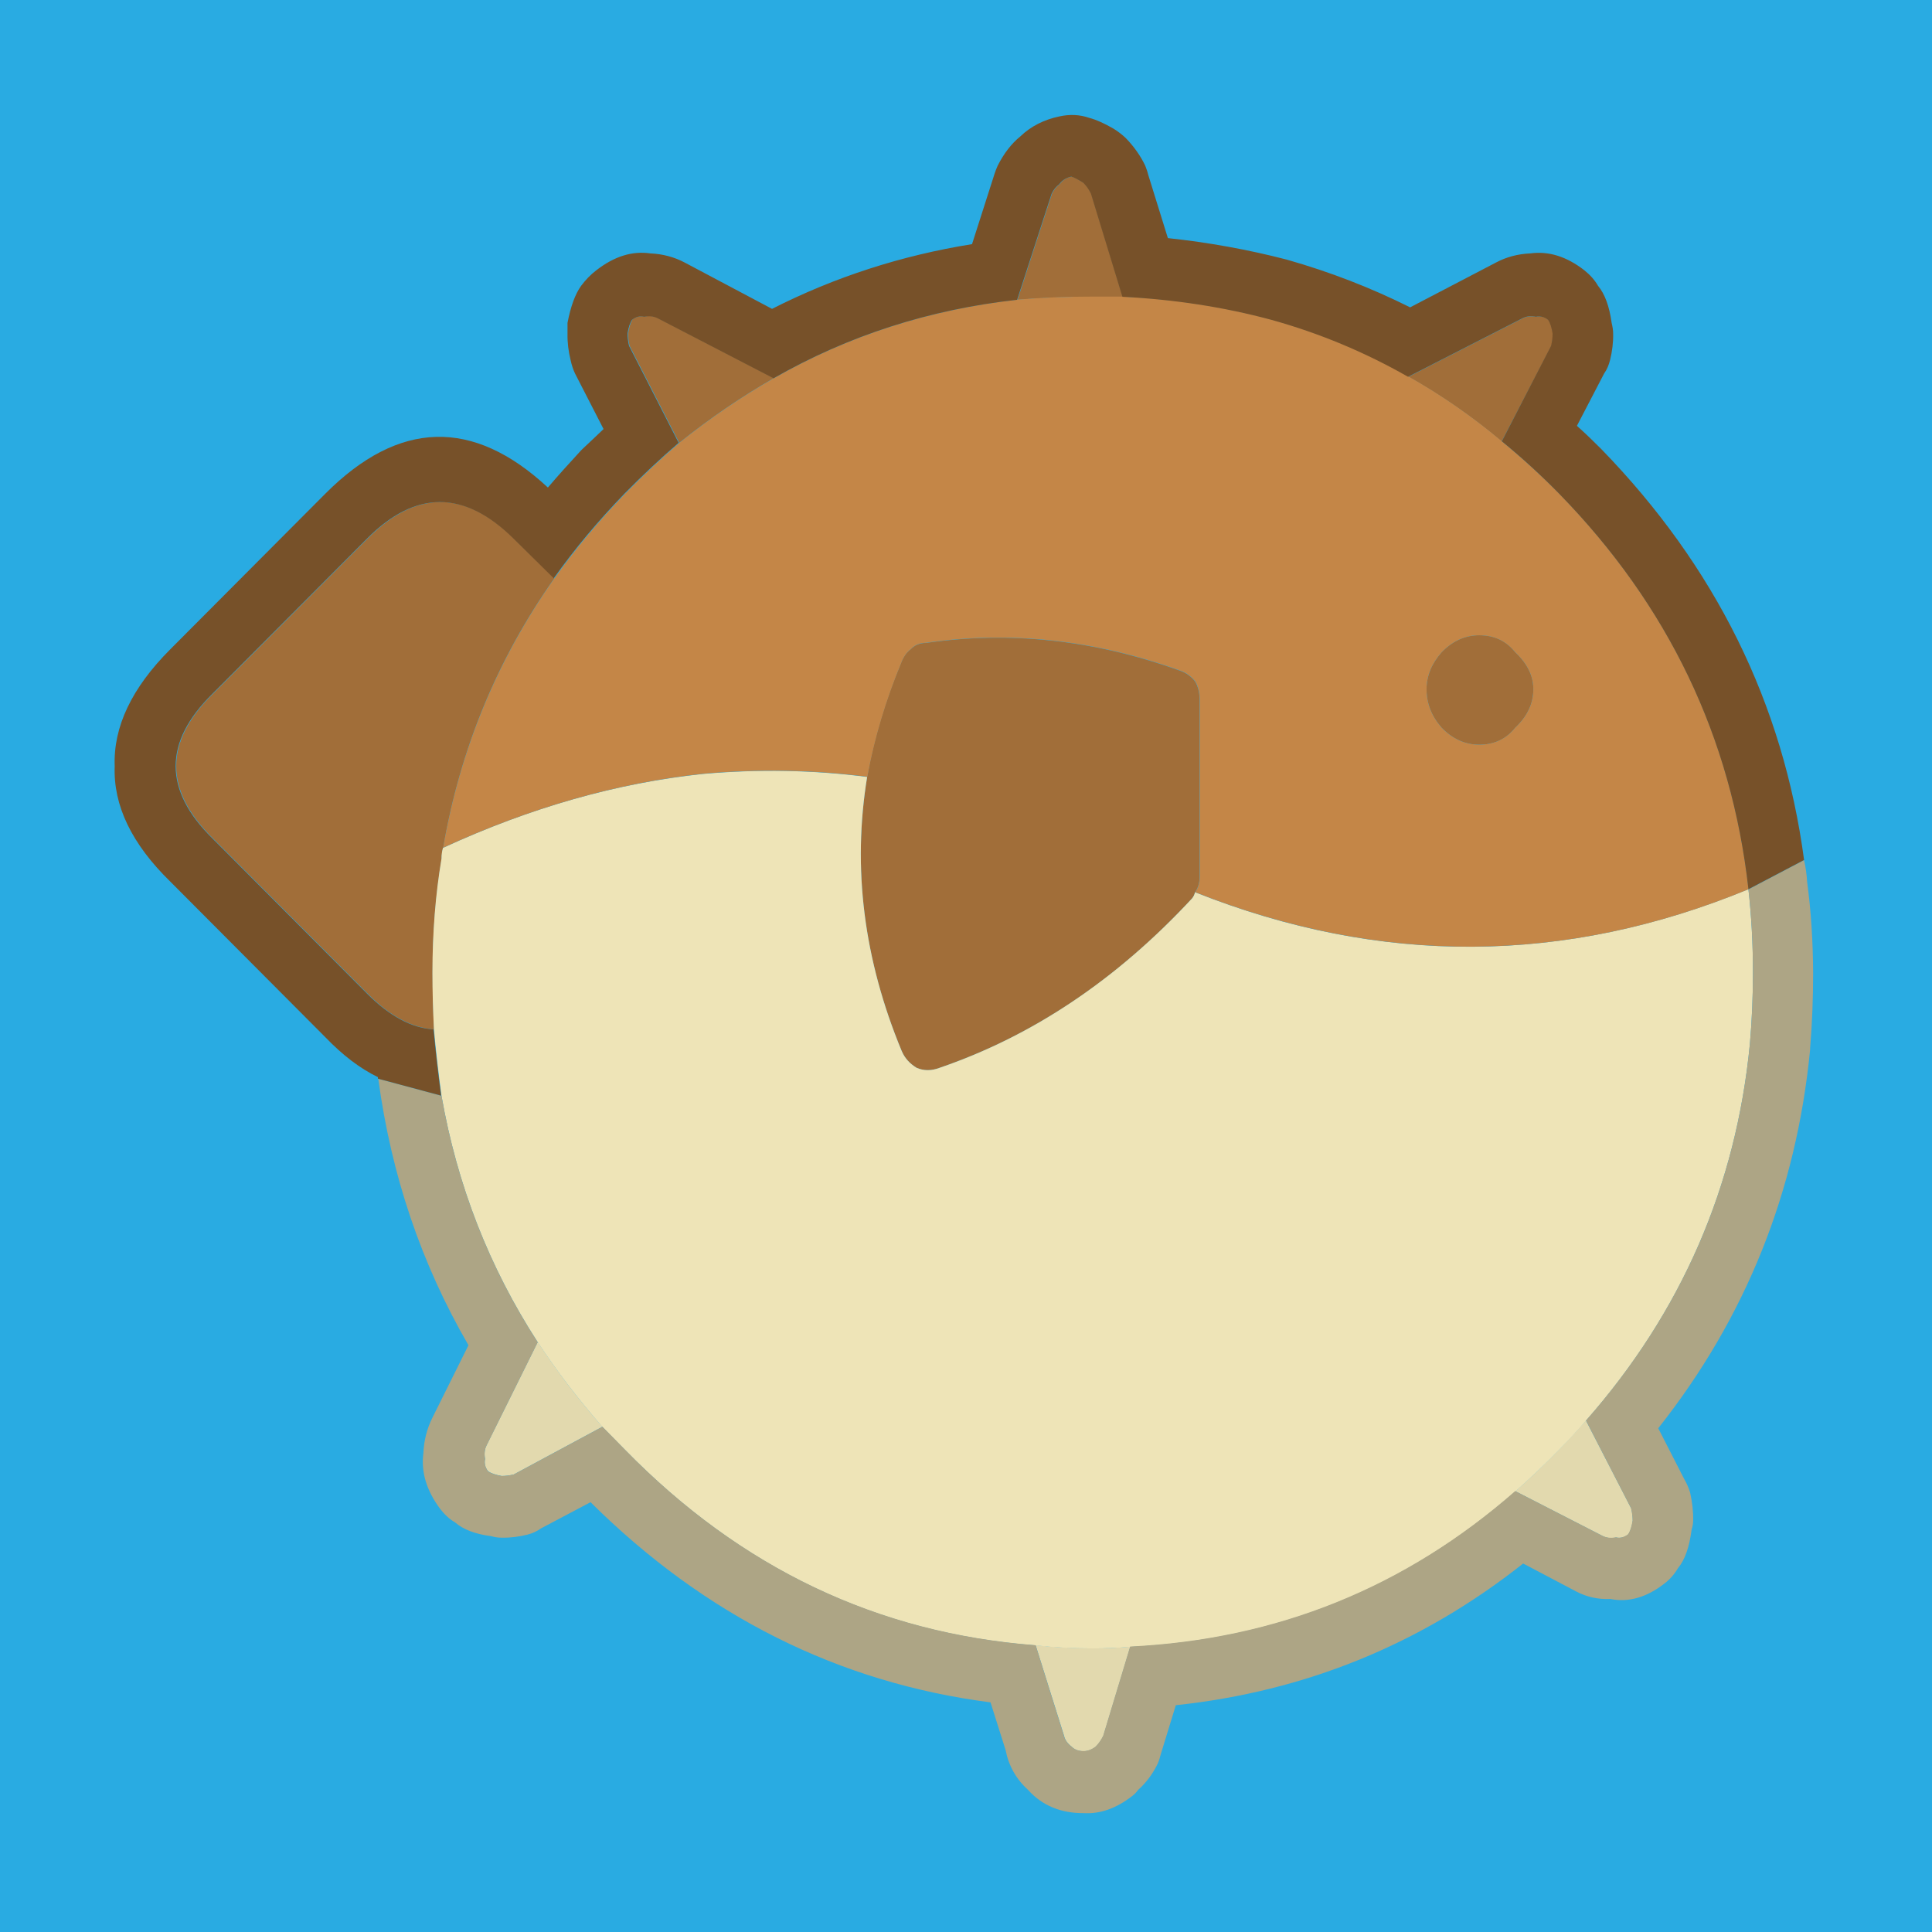 <?xml version="1.0" encoding="utf-8"?>
<!-- Generator: Adobe Illustrator 22.0.1, SVG Export Plug-In . SVG Version: 6.00 Build 0)  -->
<svg version="1.1" xmlns="http://www.w3.org/2000/svg" xmlns:xlink="http://www.w3.org/1999/xlink" x="0px" y="0px"
	 viewBox="0 0 1024 1024" style="enable-background:new 0 0 1024 1024;" xml:space="preserve">
<style type="text/css">
	.st0{fill:#29ABE2;}
	.st1{fill:#E2D9AE;}
	.st2{fill:#A16E39;}
	.st3{fill:#EEE4B7;}
	.st4{fill:#ADA585;}
	.st5{fill:#C48647;}
	.st6{fill:#775129;}
</style>
<g id="Background">
	<rect x="0" y="0" class="st0" width="1024" height="1024"/>
</g>
<g id="Layer_1">
	<g transform="matrix( 1, 0, 0, 1, 0,0) ">
		<g>
			<g id="Layer0_119_FILL">
				<path class="st1" d="M265.9,782.3c2.1,0,4.3-0.3,6.4-0.8l47-25.3c-12.7-14.4-24.1-29.4-34.3-44.9l-27.1,54.7
					c-1.1,2.2-1.3,4.6-0.8,7.3c-0.5,2.2,0,4.4,1.6,6.5C260.3,780.9,262.7,781.7,265.9,782.3 M579.2,873.6c-10.3,0-20.4-0.5-30.3-1.6
					l15.1,48.1c0.5,2.2,1.9,4.1,4,5.7c1.6,1.6,3.7,2.4,6.4,2.4c2.1,0,4.3-0.8,6.4-2.4c1.6-1.6,2.9-3.5,4-5.7l14.3-47.3
					C592.6,873.4,585.9,873.6,579.2,873.6 M840.6,752.9c-4.6,5.2-9.4,10.4-14.3,15.5c-7.5,7.7-15.2,15-23.1,22l46.2,23.7
					c2.1,1.1,4.5,1.4,7.2,0.8c2.1,0.5,4.3,0,6.4-1.6c1.1-1.6,1.9-4.1,2.4-7.3c0-2.2-0.3-4.4-0.8-6.5L840.6,752.9z"/>
				<path class="st2" d="M477.9,350.6c-8.6,20.5-14.7,40.9-18.3,61.2c-7.9,48.4-1.8,96.8,18.3,145.2c1.6,3.8,4.3,6.8,8,9
					c3.7,1.6,7.7,1.6,12,0c49.4-16.9,94.1-46.8,133.9-89.8c0.7-0.9,1.3-2,1.6-3.3c1.6-2.3,2.4-5,2.4-8.2V371c0-3.8-0.8-7.1-2.4-9.8
					c-2.1-2.7-4.8-4.6-8-5.7c-45.2-16.3-90.1-21.2-134.7-14.7c-3.2,0-5.8,1.1-8,3.3C480.6,345.7,479,347.9,477.9,350.6 M293.8,306.5
					l-21.5-21.2c-26-25.6-51.8-25.6-77.3,0l-82.1,82.4c-26,25.6-26,51.1,0,76.7l82.1,82.4c11.7,11.8,23.4,18,35.1,18.8
					c-0.5-9.8-0.8-19.9-0.8-30.2c0-21.2,1.6-41.3,4.8-60.4c0-2.2,0.3-4.1,0.8-5.7C243.8,397.2,263.4,349.6,293.8,306.5 M332.9,176.8
					c0,2.2,0.3,4.4,0.8,6.5l26.3,51.4c16.2-13,32.9-24.4,50.2-34.3l-61.4-31.8c-2.1-1.1-4.5-1.4-7.2-0.8c-2.1-0.5-4.3,0-6.4,1.6
					C334.2,171.1,333.4,173.5,332.9,176.8 M568,93.6c-2.7,0.5-4.8,1.9-6.4,4.1c-1.6,1.1-2.9,2.7-4,4.9l-18.3,56.3
					c13.1-1.1,26.4-1.6,39.9-1.6c5.5,0,10.8,0,15.9,0l-16.7-54.7c-1.1-2.2-2.4-4.1-4-5.7C571.7,95.2,569.6,94.1,568,93.6 M784,336.7
					c-7.4,0-14.1,3-19.9,9c-5.3,6-8,12.5-8,19.6c0,7.6,2.7,14.4,8,20.4c5.8,6,12.5,9,19.9,9c8,0,14.3-3,19.1-9
					c6.4-6,9.6-12.8,9.6-20.4c0-7.1-3.2-13.6-9.6-19.6C798.4,339.7,792,336.7,784,336.7 M822.3,183.3c0.5-2.2,0.8-4.4,0.8-6.5
					c-0.5-3.3-1.3-5.7-2.4-7.3c-2.1-1.6-4.3-2.2-6.4-1.6c-2.7-0.5-5-0.3-7.2,0.8l-60.6,31c17.4,9.8,33.9,21.2,49.4,34.3L822.3,183.3
					z"/>
				<path class="st3" d="M929.1,515.4c0-15.2-0.8-29.9-2.4-44.1c-97.2,40.1-195,40.7-293.3,1.6c-0.3,1.3-0.8,2.3-1.6,3.3
					c-39.9,43-84.5,72.9-133.9,89.8c-4.3,1.6-8.2,1.6-12,0c-3.7-2.2-6.4-5.2-8-9c-20.1-48.5-26.2-96.9-18.3-145.2
					c-28.7-3.7-57.6-4.2-86.9-1.6c-45.6,4.8-91.6,17.8-137.9,39.2c-0.5,1.6-0.8,3.5-0.8,5.7c-3.2,19-4.8,39.2-4.8,60.4
					c0,10.3,0.3,20.4,0.8,30.2c1.1,12.1,2.5,23.8,4,35.1c8.3,47.4,25.3,90.9,51,130.6c10.2,15.5,21.6,30.4,34.3,44.9
					c4,4.1,8,8.2,12,12.2c61.3,62.7,133.8,97.3,217.6,103.6c9.9,1.1,20,1.6,30.3,1.6c6.7,0,13.4-0.3,19.9-0.8
					c77.8-3.8,145.8-31.3,204.1-82.4c7.9-7,15.6-14.3,23.1-22c5-5.1,9.8-10.3,14.3-15.5c50.6-57.5,79.6-124.2,86.9-199.9
					C928.6,540.5,929.1,527.9,929.1,515.4z"/>
				<path class="st4" d="M957.8,467.3c-0.2-3.6-0.7-7.4-1.6-11.4l-29.5,15.5c1.6,14.1,2.4,28.8,2.4,44.1c0,12.5-0.5,25-1.6,37.5
					c-7.3,75.8-36.3,142.4-86.9,199.9l23.9,46.5c0.5,2.2,0.8,4.4,0.8,6.5c-0.5,3.3-1.3,5.7-2.4,7.3c-2.1,1.6-4.3,2.2-6.4,1.6
					c-2.7,0.5-5,0.3-7.2-0.8l-46.2-23.7c-58.3,51.1-126.3,78.6-204.1,82.4l-14.3,47.3c-1.1,2.2-2.4,4.1-4,5.7
					c-2.1,1.6-4.3,2.4-6.4,2.4c-2.7,0-4.8-0.8-6.4-2.4c-2.1-1.6-3.5-3.5-4-5.7L548.9,872c-83.8-6.4-156.3-40.9-217.6-103.6
					c-4-4.1-8-8.2-12-12.2l-47,25.3c-2.1,0.5-4.3,0.8-6.4,0.8c-3.2-0.5-5.6-1.4-7.2-2.4c-1.6-2.2-2.1-4.4-1.6-6.5
					c-0.5-2.7-0.3-5.2,0.8-7.3l27.1-54.7c-25.7-39.7-42.7-83.2-51-130.6l-33.5-9c6.9,51.1,22.8,98.1,47.8,141.2l-19.1,38.4l0,0
					c-2.9,5.8-4.5,12-4.8,18.8c-1.3,9.9,1.6,19.7,8.8,29.4c2.3,3,4.9,5.5,8,7.3c4.2,3.7,10.6,6.2,19.1,7.3c2,0.6,3.9,0.8,5.6,0.8
					c4.7,0.1,9.2-0.5,13.6-1.6c2.8-0.7,5.1-1.8,7.2-3.3l26.3-13.9c60.9,60.4,131.6,95.7,212,106.1l8,25.3c1.6,8.3,5.6,15.4,12,21.2
					c7.4,8.2,17.3,12.3,29.5,12.2c8.6,0.5,17.1-2.5,25.5-9c1.2-0.9,2.3-2,3.2-3.3c4.3-3.8,7.7-8.4,10.4-13.9
					c0.7-1.6,1.2-3.3,1.6-4.9l8-26.1c68.6-7.3,130-32.3,184.1-75.1l27.9,14.7c5.6,3,11.8,4.4,18.3,4.1c9.7,1.9,19.2-0.8,28.7-8.2
					c3-2.3,5.3-5,7.2-8.2c3.6-4.3,6-11.1,7.2-20.4c0.5-1.6,0.8-3.2,0.8-4.9c0.1-4.8-0.5-9.7-1.6-14.7c-0.7-2.3-1.7-4.7-3.2-7.3
					L878.9,757c46.4-58.6,73.2-125.5,80.5-200.7v-0.8c1.1-13.2,1.6-26.5,1.6-40C960.9,498.9,959.9,482.9,957.8,467.3z"/>
				<path class="st5" d="M796,233.9c-15.5-13-32-24.5-49.4-34.3c-22.8-13-47-23.1-72.5-30.2c-25.3-6.8-51.6-10.9-78.9-12.2
					c-5.2,0-10.5,0-15.9,0c-13.5,0-26.7,0.5-39.9,1.6c-46.5,5.2-89.6,19-129.1,41.6c-17.3,9.9-34,21.3-50.2,34.3
					c-9.8,8.4-19.3,17.4-28.7,26.9c-14,14.5-26.5,29.4-37.5,44.9c-30.4,43.1-50,90.7-59,142.8c46.3-21.3,92.3-34.4,137.9-39.2
					c29.3-2.6,58.2-2.1,86.9,1.6c3.7-20.3,9.8-40.7,18.3-61.2c1.1-2.7,2.7-4.9,4.8-6.5c2.1-2.2,4.8-3.3,8-3.3
					c44.6-6.5,89.5-1.6,134.7,14.7c3.2,1.1,5.8,3,8,5.7c1.6,2.7,2.4,6,2.4,9.8v93.8c0,3.1-0.8,5.8-2.4,8.2
					c98.3,39,196.1,38.5,293.3-1.6c-9-80.5-42.5-150.4-100.4-209.7C816.6,251.7,806.5,242.5,796,233.9 M764.1,345.7
					c5.8-6,12.5-9,19.9-9c8,0,14.3,3,19.1,9c6.4,6,9.6,12.5,9.6,19.6c0,7.6-3.2,14.4-9.6,20.4c-4.8,6-11.2,9-19.1,9
					c-7.4,0-14.1-3-19.9-9c-5.3-6-8-12.8-8-20.4C756.1,358.2,758.8,351.7,764.1,345.7z"/>
				<path class="st6" d="M850.2,198c1.5-2.1,2.5-4.5,3.2-7.3c1.1-4.5,1.7-9.1,1.6-13.9c0-1.7-0.3-3.6-0.8-5.7
					c-1.2-8.7-3.6-15.3-7.2-19.6c-1.8-3.1-4.2-5.8-7.2-8.2c-9.5-7.4-19-10.3-28.7-9c-6.6,0.3-12.7,1.9-18.3,4.9l0,0l-45.4,23.7
					c-20.8-10.4-42.5-18.8-65.4-25.3l0,0c-20.4-5.3-41.4-9.1-63-11.4l-10.4-33.5c-0.4-1.7-1-3.3-1.6-4.9
					c-2.6-5.4-6.1-10.3-10.4-14.7c-1.7-1.6-3.8-3.3-6.4-4.9c-5-2.9-9.3-4.8-12.8-5.7c-5.1-1.8-10.4-2-15.9-0.8
					c-8.1,1.7-15.1,5.2-20.7,10.6c-4.7,3.8-8.7,9-12,15.5c-0.6,1.4-1.2,2.8-1.6,4.1l-12,37.5c-37.4,6-72.7,17.4-106,34.3l-46.2-24.5
					l0,0c-5.6-3-11.8-4.6-18.3-4.9c-9.7-1.4-19.2,1.6-28.7,9c-3,2.3-5.6,5-8,8.2c-3.1,4.3-5.5,10.8-7.2,19.6c0,2.1,0,4,0,5.7
					c-0.1,4.8,0.5,9.4,1.6,13.9c0.6,2.8,1.4,5.2,2.4,7.3l15.1,29.4c-3.7,3.5-7.4,7.1-11.2,10.6l-0.8,0.8
					c-5.9,6.4-11.8,12.9-17.5,19.6c-39.7-36.9-79-35.8-118,3.3l-82.1,82.4c-20.5,20.5-30.3,41.2-29.5,62c-0.8,20.8,9,41.2,29.5,61.2
					l82.1,82.4c9.3,9.7,18.6,16.7,27.9,21.2v0.8l33.5,9c-1.5-11.3-2.9-23-4-35.1c-11.6-0.7-23.3-7-35.1-18.8l-82.1-82.4
					c-26-25.6-26-51.1,0-76.7l82.1-82.4c25.5-25.6,51.3-25.6,77.3,0l21.5,21.2c11-15.5,23.5-30.4,37.5-44.9
					c9.4-9.5,18.9-18.5,28.7-26.9l-26.3-51.4c-0.5-2.2-0.8-4.4-0.8-6.5c0.5-3.3,1.3-5.7,2.4-7.3c2.1-1.6,4.3-2.2,6.4-1.6
					c2.7-0.5,5-0.3,7.2,0.8l61.4,31.8c39.5-22.6,82.6-36.5,129.1-41.6l18.3-56.3c1.1-2.2,2.4-3.8,4-4.9c1.6-2.2,3.7-3.5,6.4-4.1
					c1.6,0.5,3.7,1.6,6.4,3.3c1.6,1.6,2.9,3.5,4,5.7l16.7,54.7c27.3,1.4,53.7,5.4,78.9,12.2c25.6,7.1,49.7,17.2,72.5,30.2l60.6-31
					c2.1-1.1,4.5-1.4,7.2-0.8c2.1-0.5,4.3,0,6.4,1.6c1.1,1.6,1.9,4.1,2.4,7.3c0,2.2-0.3,4.4-0.8,6.5L796,233.9
					c10.5,8.6,20.6,17.8,30.3,27.7c57.9,59.3,91.4,129.2,100.4,209.7l29.5-15.5c-11.1-83-47-155.6-107.6-217.9
					c-3.9-3.9-8.1-8-12.8-12.2L850.2,198z"/>
			</g>
		</g>
	</g>
</g>
</svg>
